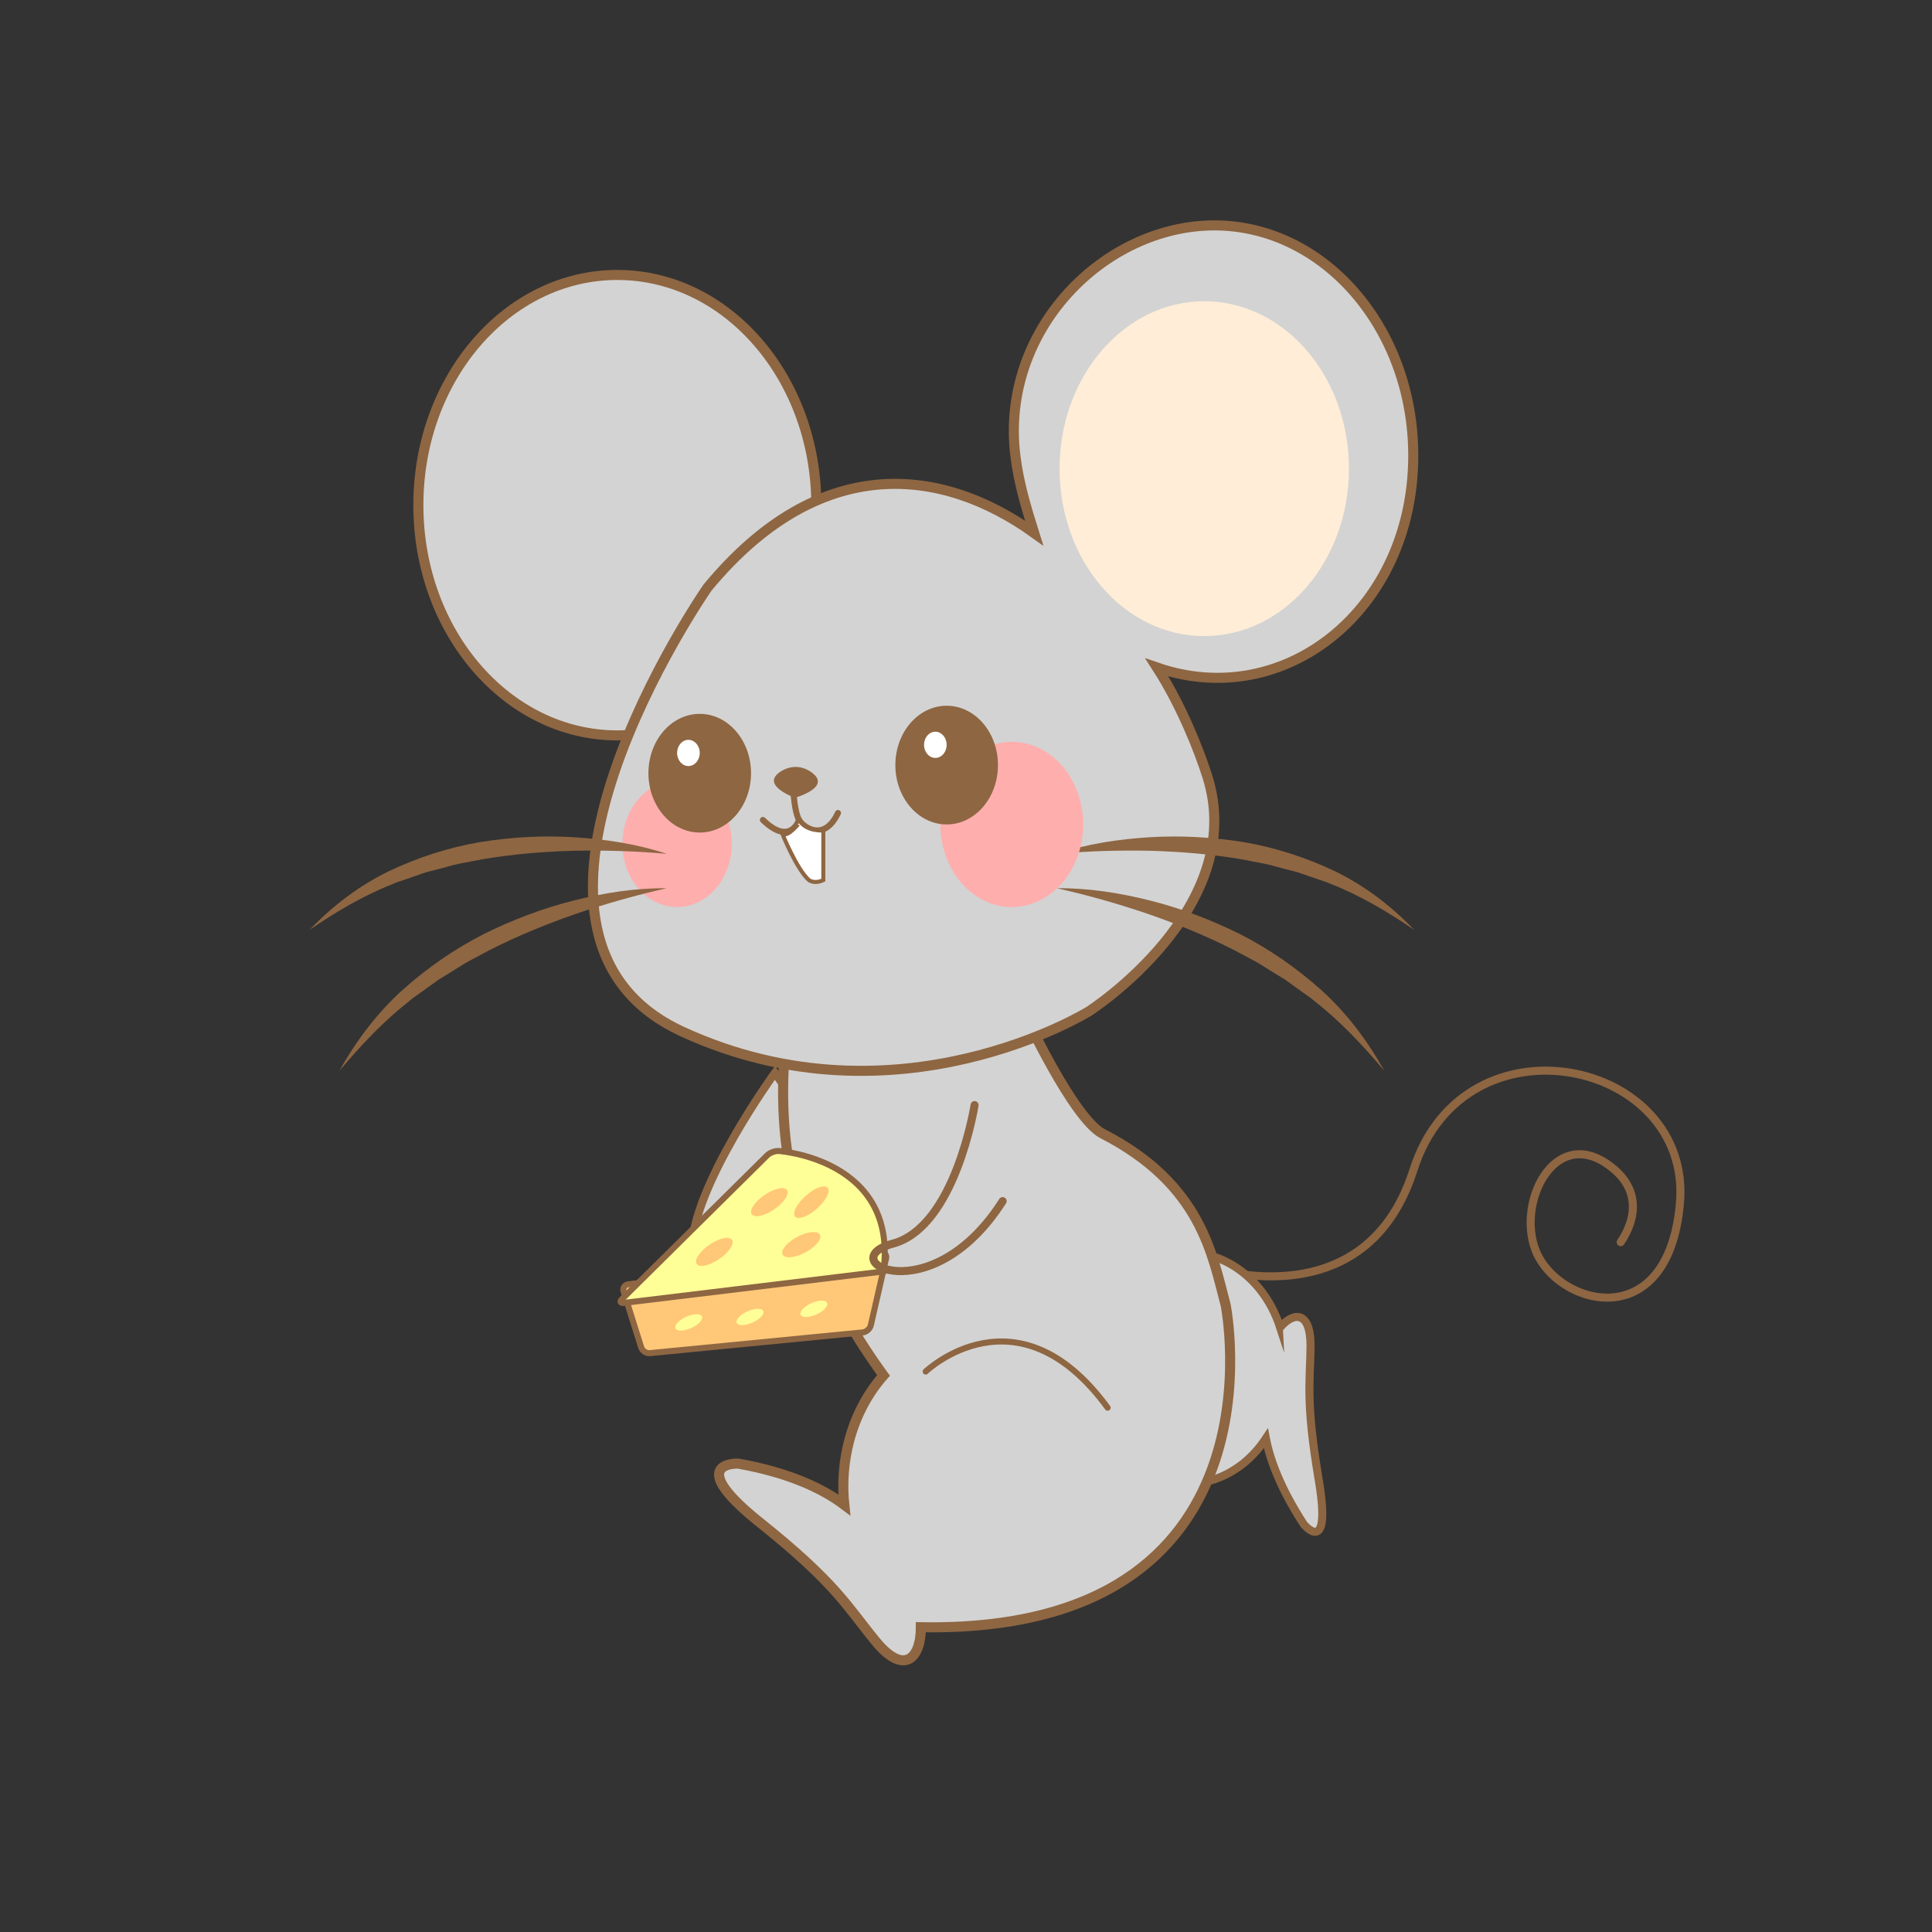<?xml version="1.0" encoding="utf-8"?>
<!-- Generator: Adobe Illustrator 23.0.6, SVG Export Plug-In . SVG Version: 6.00 Build 0)  -->
<svg version="1.1" id="mouse" xmlns="http://www.w3.org/2000/svg" xmlns:xlink="http://www.w3.org/1999/xlink" x="0px" y="0px"
	 viewBox="0 0 960 960" style="enable-background:new 0 0 960 960;" xml:space="preserve">
<rect x="0" y="0" width="960" height="960" fill="#333333" stroke="none"/>
<style type="text/css">
	.st0{fill:#D3D3D3;stroke:#8E6642;stroke-width:4;stroke-miterlimit:10;}
	.st1{fill:none;stroke:#8E6642;stroke-width:4;stroke-linecap:round;stroke-linejoin:round;stroke-miterlimit:10;}
	.st2{fill:#D3D3D3;stroke:#8E6642;stroke-width:5;stroke-miterlimit:10;}
	.st3{fill:#FFC878;}
	.st4{fill:none;stroke:#8E6642;stroke-width:3;stroke-miterlimit:10;}
	.st5{fill:#FFFF97;}
	.st6{fill:#FFFFFF;stroke:#8E6642;stroke-width:3;stroke-miterlimit:10;}
	.st7{fill:#FFEDD7;}
	.st8{fill:#8E6642;}
	.st9{fill:none;stroke:#8E6642;stroke-width:3;stroke-linecap:round;stroke-linejoin:round;stroke-miterlimit:10;}
	.st10{fill:#FFFFFF;stroke:#8E6642;stroke-width:2;stroke-miterlimit:10;}
	.st11{fill:#FFAEAE;}
	.st12{fill:#FFFFFF;}
</style>
<path class="st0" d="M385.05,533.09c0,0-41.32,56.81-41.32,88.14c0,0,2.54,15.9,17.82,2.67c15.28-13.23,33.74-50.47,53.47-47.37
	L385.05,533.09z"/>
<path class="st1" d="M591.83,627.2c0,0,85.2,33.51,110.53-45.91c25.33-79.42,138.87-54.86,132.37,16.88
	c-6,66.09-61.56,50.56-71.9,22.59c-8.88-23.99,9.5-60.05,35.41-42.62c23.42,15.76,8.71,36.56,7.08,39.08"/>
<path class="st0" d="M636.11,659.56c-0.01,0.01-0.01,0.01-0.01,0.02c-1.1-3.38-2.47-6.69-4.16-9.89
	c-14.37-27.11-45.01-35.61-68.43-18.99c-23.43,16.62-30.77,52.08-16.41,79.19c14.36,27.11,45,35.61,68.43,18.98
	c5.37-3.81,9.86-8.65,13.48-14.13c1.97,10.27,7.03,24.49,18.83,42.68c0,0,13.67,16.7,7.67-20.59c-0.07-0.48-0.16-0.98-0.24-1.48
	c-6.6-39.21-4.26-48.49-4.07-66.18C651.38,651.49,642.98,651.52,636.11,659.56z"/>
<path class="st2" d="M609.01,648.42c0,0,32.75,163.33-151.43,160.14c0,15.67-8.43,24.01-22.32,7.16
	c-14.18-17.21-19.48-28.67-57.66-59.18c-0.49-0.39-0.97-0.78-1.44-1.15c-36.04-29.33-9.33-28.14-9.33-28.14
	c26.06,4.66,42.46,12.79,52.69,20.51c-0.96-9.17-0.52-18.69,1.54-28.18c3.1-14.26,9.5-26.53,17.94-36.14
	c-66.93-92.53-46.23-157.28-48.71-180.6h118.42c0,0,24.51,52.94,39.22,60.51C597.08,588.6,602.33,623.59,609.01,648.42z"/>
<g>
	<g>
		<g>
			<path class="st3" d="M309.88,641.75c-0.55-1.75,0.49-3.37,2.31-3.59l125.53-15.69c1.82-0.23,2.97,1.05,2.57,2.84l-7.58,33.19
				c-0.41,1.79-2.24,3.4-4.06,3.57l-105.72,10.3c-1.82,0.18-3.77-1.11-4.32-2.86L309.88,641.75z"/>
			<path class="st4" d="M309.88,641.75c-0.55-1.75,0.49-3.37,2.31-3.59l125.53-15.69c1.82-0.23,2.97,1.05,2.57,2.84l-7.58,33.19
				c-0.41,1.79-2.24,3.4-4.06,3.57l-105.72,10.3c-1.82,0.18-3.77-1.11-4.32-2.86L309.88,641.75z"/>
		</g>
		<g>
			<path class="st5" d="M310.05,647.4c-1.81,0.22-2.23-0.65-0.94-1.94l72.15-71.42c1.3-1.28,3.85-2.24,5.67-2.12
				c0,0,59.54,3.92,52.05,59.85L310.05,647.4z"/>
			<path class="st4" d="M310.05,647.4c-1.81,0.22-2.23-0.65-0.94-1.94l72.15-71.42c1.3-1.28,3.85-2.24,5.67-2.12
				c0,0,59.54,3.92,52.05,59.85L310.05,647.4z"/>
		</g>
	</g>
	<path class="st6" d="M314.51,644.63"/>
	<path class="st3" d="M391.21,591.58c1.05,2.16-2.09,6.5-7.02,9.69c-4.92,3.19-9.76,4.02-10.81,1.86c-1.05-2.17,2.09-6.5,7.02-9.69
		C385.32,590.24,390.16,589.41,391.21,591.58z"/>
	<path class="st3" d="M363.87,616.28c1.04,2.16-2.1,6.5-7.02,9.69c-4.92,3.19-9.76,4.02-10.81,1.86c-1.04-2.17,2.1-6.51,7.02-9.69
		C357.98,614.95,362.82,614.12,363.87,616.28z"/>
	<path class="st3" d="M411.41,590.38c1.26,2.01-1.4,6.75-5.96,10.6c-4.56,3.85-9.28,5.34-10.54,3.34c-1.26-2,1.41-6.75,5.97-10.6
		C405.42,589.87,410.14,588.38,411.41,590.38z"/>
	<path class="st3" d="M407.51,613.73c0.86,2.27-2.63,6.24-7.8,8.85c-5.17,2.61-10.05,2.89-10.91,0.62c-0.86-2.27,2.63-6.24,7.8-8.85
		C401.77,611.74,406.65,611.46,407.51,613.73z"/>
	<path class="st5" d="M348.87,654.27c0.51,1.61-2.05,4.18-5.72,5.73c-3.67,1.55-7.05,1.5-7.56-0.11c-0.51-1.61,2.05-4.18,5.72-5.73
		C344.98,652.61,348.36,652.66,348.87,654.27z"/>
	<path class="st5" d="M379.31,651.59c0.51,1.61-2.05,4.18-5.72,5.73c-3.66,1.55-7.05,1.5-7.56-0.11c-0.5-1.61,2.05-4.18,5.72-5.73
		C375.41,649.93,378.8,649.98,379.31,651.59z"/>
	<path class="st5" d="M411.04,647.54c0.51,1.61-2.05,4.18-5.72,5.73c-3.67,1.55-7.06,1.5-7.56-0.11c-0.51-1.61,2.05-4.18,5.72-5.73
		C407.14,645.88,410.52,645.93,411.04,647.54z"/>
</g>
<path class="st1" d="M484.26,549.12c0,0-9.5,60.43-40.53,68.81c-31.03,8.38,18.7,35.04,54.48-21.09"/>
<path class="st2" d="M405.62,251.02c0,63.18-44.27,114.4-98.87,114.4c-54.6,0-98.87-51.22-98.87-114.4
	c0-63.18,44.27-114.4,98.87-114.4C361.36,136.62,405.62,187.84,405.62,251.02z"/>
<path class="st2" d="M603.39,112c-54.6,0-106.51,51.84-98.87,114.4c1.69,13.83,5.54,26.29,9.36,38.48
	c-45.74-32.79-106.49-40.5-162.33,27.1c0,0-119.29,171.44-12.53,220.61c106.76,49.16,202.09-10.09,202.09-10.09
	s79.53-51.06,58.83-116.61c-4.11-13.02-12.92-35.33-25.06-54.21c63.44,21.93,127.36-28.79,127.36-105.29
	C702.26,163.22,658,112,603.39,112z"/>
<path class="st7" d="M670.29,232.88c0,45.94-32.19,83.2-71.9,83.2c-39.71,0-71.9-37.25-71.9-83.2c0-45.95,32.19-83.2,71.9-83.2
	C638.1,149.68,670.29,186.92,670.29,232.88z"/>
<g>
	<path class="st8" d="M386.97,384.03c0,0,7.84-6.64,16.62,0c9.62,7.28-8.58,12.38-8.58,12.38S378.51,390.55,386.97,384.03z"/>
	<path class="st9" d="M394.29,393.89c0,0,0.58,9.77,2.76,13.55c2.18,3.78,12.53,11.03,19.34-3.47"/>
	<path class="st9" d="M397.05,407.44c0,0-4.36,13.24-17.97,0"/>
	<path class="st10" d="M388.77,414.38c0,0,7.05,17.49,13.18,22.93c0,0,2.66,2.13,7.15,0c0,0,0-20.4,0-24.67
		c0,0-7.83,0.65-11.47-4.36C397.63,408.27,391.84,416.12,388.77,414.38z"/>
</g>
<path class="st9" d="M459.96,681.51c0,0,45.49-43.49,90.42,17.97"/>
<g>
	<path class="st8" d="M525.11,424.28c14.96-4.93,30.51-7.29,46.08-8.26c15.59-0.96,31.29-0.05,46.83,2.42
		c15.52,2.67,30.8,7.55,45.32,14.48c14.52,7.02,27.84,17.11,39.35,29.12c-13.41-9.15-26.99-17.16-41.45-22.82
		c-1.75-0.86-3.61-1.38-5.44-1.99l-5.47-1.89l-5.45-1.9l-5.57-1.43c-3.72-0.89-7.38-2.13-11.13-2.86l-11.26-2.16
		c-15.07-2.57-30.32-3.83-45.63-4.25C555.96,422.44,540.58,422.88,525.11,424.28z"/>
</g>
<g>
	<g>
		<path class="st8" d="M525.11,441.36c15.56-0.18,31.09,2.29,46.34,6.1c15.26,3.83,30.19,9.5,44.62,16.64
			c14.36,7.32,27.98,16.68,40.41,27.8c12.4,11.2,22.96,25,31.32,40.1c-10.85-12.92-22.12-24.8-34.78-34.67
			c-1.49-1.36-3.17-2.43-4.79-3.58l-4.84-3.49l-4.83-3.49l-5.05-3.08c-3.39-2-6.63-4.3-10.08-6.16l-10.37-5.52
			c-13.95-7.08-28.37-12.95-43.05-18.03C555.29,449.01,540.35,444.74,525.11,441.36z"/>
	</g>
</g>
<path class="st11" d="M470.91,391.53c-8.65,20.36-1.42,44.96,16.16,54.97c17.58,10.02,38.85,1.64,47.52-18.7
	c8.65-20.35,1.41-44.96-16.18-54.97C500.83,362.81,479.56,371.18,470.91,391.53z"/>
<path class="st11" d="M312.05,405.38c-6.62,15.59-1.08,34.44,12.38,42.11c13.47,7.67,29.76,1.25,36.4-14.33
	c6.63-15.59,1.08-34.43-12.39-42.1C334.98,383.38,318.69,389.8,312.05,405.38z"/>
<g>
	<path class="st8" d="M495.88,380.17c0,16.29-11.41,29.49-25.49,29.49c-14.07,0-25.49-13.2-25.49-29.49
		c0-16.29,11.41-29.49,25.49-29.49C484.47,350.68,495.88,363.88,495.88,380.17z"/>
	<path class="st12" d="M470.39,370.1c0,3.6-2.52,6.51-5.62,6.51c-3.11,0-5.63-2.91-5.63-6.51c0-3.59,2.52-6.51,5.63-6.51
		C467.87,363.59,470.39,366.51,470.39,370.1z"/>
</g>
<g>
	<path class="st8" d="M373.18,384.2c0,16.29-11.41,29.49-25.49,29.49c-14.08,0-25.49-13.2-25.49-29.49
		c0-16.29,11.41-29.49,25.49-29.49C361.77,354.71,373.18,367.92,373.18,384.2z"/>
	<path class="st12" d="M347.7,374.13c0,3.59-2.52,6.51-5.63,6.51c-3.11,0-5.62-2.91-5.62-6.51s2.52-6.51,5.62-6.51
		C345.18,367.62,347.7,370.54,347.7,374.13z"/>
</g>
<g>
	<path class="st8" d="M331.4,424.28c-15.47-1.4-30.85-1.84-46.18-1.54c-15.32,0.42-30.57,1.68-45.63,4.25l-11.26,2.16
		c-3.75,0.73-7.4,1.97-11.13,2.86l-5.57,1.43l-5.45,1.9l-5.47,1.89c-1.83,0.61-3.69,1.13-5.44,1.99
		c-14.46,5.66-28.03,13.68-41.45,22.82c11.51-12.01,24.84-22.1,39.36-29.12c14.52-6.93,29.79-11.8,45.31-14.48
		c15.54-2.48,31.23-3.39,46.83-2.42C300.89,416.99,316.44,419.35,331.4,424.28z"/>
</g>
<g>
	<g>
		<path class="st8" d="M331.4,441.36c-15.24,3.38-30.18,7.64-44.89,12.61c-14.68,5.08-29.1,10.95-43.05,18.03l-10.37,5.52
			c-3.45,1.85-6.69,4.16-10.08,6.16l-5.05,3.08l-4.83,3.49l-4.84,3.49c-1.62,1.15-3.3,2.22-4.79,3.58
			c-12.66,9.87-23.92,21.75-34.78,34.67c8.36-15.1,18.92-28.9,31.32-40.1c12.43-11.12,26.04-20.48,40.41-27.8
			c14.42-7.13,29.35-12.8,44.62-16.64C300.31,443.65,315.85,441.18,331.4,441.36z"/>
	</g>
</g>
</svg>
